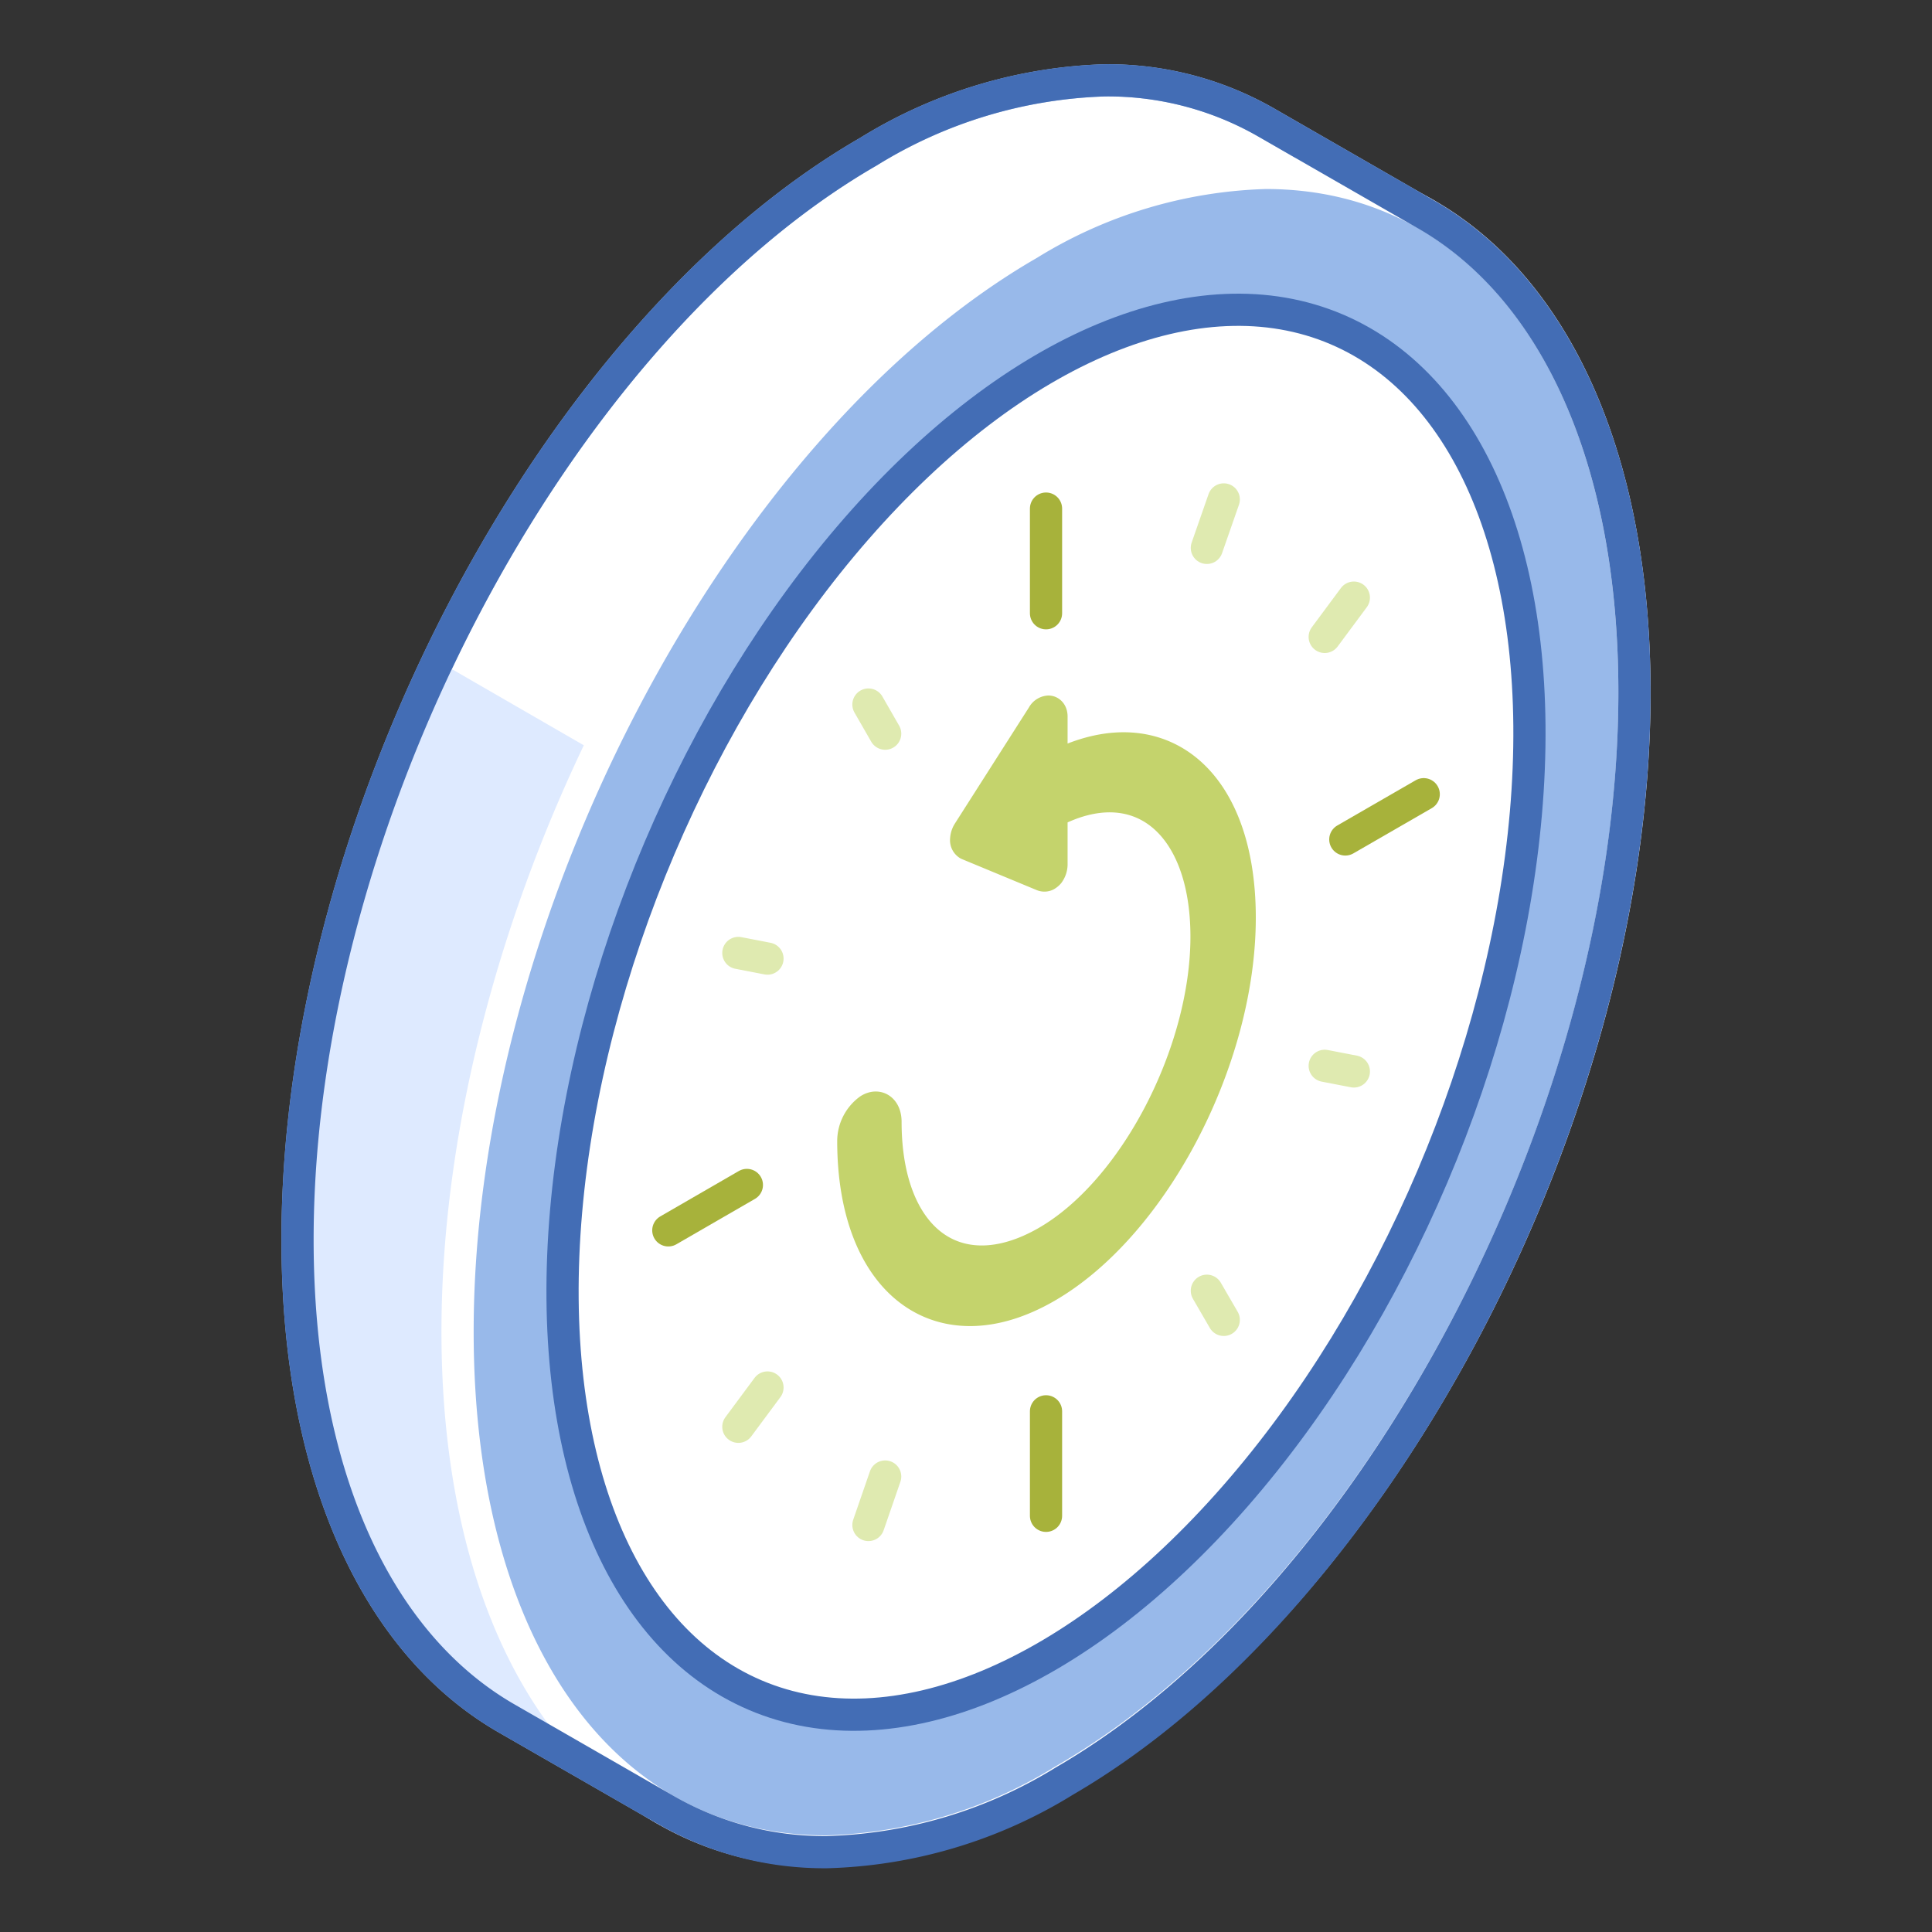 <svg xmlns="http://www.w3.org/2000/svg" viewBox="0 0 120 120"><rect x="0" y="0" width="120" height="120" fill="#333333" stroke="none"/><defs><style>.cls-1,.cls-5{fill:#fff;}.cls-1{stroke:#98b9ea;}.cls-1,.cls-3,.cls-4,.cls-5,.cls-6,.cls-7,.cls-8{stroke-linecap:round;stroke-linejoin:round;stroke-width:2px;}.cls-2{fill:#deeaff;}.cls-3{fill:#98b9ea;stroke:#fff;}.cls-4,.cls-6,.cls-7,.cls-9{fill:none;}.cls-4,.cls-5{stroke:#436db5;}.cls-6{stroke:#a7b23b;}.cls-7{stroke:#dfeab0;}.cls-8{fill:#c4d36c;stroke:#c4d36c;}</style></defs><title>short-renewals</title><g id="Layer_2" data-name="Layer 2"><g id="Tech_Concepts" data-name="Tech Concepts"><path class="cls-1" d="M86.86,16.21l1.76-2.87-10-5.75h0a19.76,19.76,0,0,0-10-2.6A29.61,29.61,0,0,0,53.94,9.42C34.39,20.7,18.48,51,18.48,77c0,14.39,4.84,25,12.91,29.69h0l10,5.75,1.13-3.19a30.35,30.35,0,0,0,13.66-4.38C75.67,93.55,91.58,63.25,91.58,37.29,91.58,28.81,89.89,21.63,86.86,16.21Z"/><path class="cls-2" d="M82.85,73.19,27.2,41.06C21.78,52.47,18.48,65.17,18.48,77c0,14.39,4.84,25,12.91,29.69h0l10,5.75,1.13-3.19a30.35,30.35,0,0,0,13.66-4.38C66.78,98.69,76.35,86.87,82.85,73.19Z"/><path class="cls-3" d="M51.33,115c-13.92,0-22.91-12.67-22.91-32.29,0-26,15.91-56.26,35.47-67.55a29.61,29.61,0,0,1,14.73-4.42c13.91,0,22.9,12.67,22.9,32.29,0,26-15.91,56.27-35.46,67.55A29.61,29.61,0,0,1,51.33,115Z"/><path class="cls-4" d="M88.61,13.34h0l-10-5.75h0a19.76,19.76,0,0,0-10-2.6A29.61,29.61,0,0,0,53.94,9.42C34.39,20.7,18.48,51,18.48,77c0,14.39,4.84,25,12.91,29.69h0l10,5.75h0a19.76,19.76,0,0,0,10,2.6,29.61,29.61,0,0,0,14.73-4.42C85.61,99.3,101.52,69,101.52,43,101.52,28.64,96.68,18,88.61,13.34Z"/><ellipse class="cls-5" cx="64.97" cy="62.87" rx="46.1" ry="26.08" transform="translate(-18.32 98.04) rotate(-66.95)"/><line class="cls-6" x1="64.97" y1="31.59" x2="64.97" y2="38.09"/><line class="cls-6" x1="41.51" y1="76.42" x2="46.39" y2="73.6"/><line class="cls-6" x1="64.97" y1="94.15" x2="64.97" y2="87.66"/><line class="cls-6" x1="88.43" y1="49.33" x2="83.56" y2="52.14"/><line class="cls-7" x1="84.09" y1="37.12" x2="82.28" y2="39.56"/><line class="cls-7" x1="76.01" y1="31.02" x2="74.96" y2="34.03"/><line class="cls-7" x1="53.94" y1="43.76" x2="54.98" y2="45.57"/><line class="cls-7" x1="45.86" y1="59.19" x2="47.67" y2="59.54"/><line class="cls-7" x1="45.86" y1="88.62" x2="47.67" y2="86.18"/><line class="cls-7" x1="53.94" y1="94.72" x2="54.98" y2="91.71"/><line class="cls-7" x1="76.01" y1="81.98" x2="74.96" y2="80.17"/><line class="cls-7" x1="84.09" y1="66.55" x2="82.28" y2="66.2"/><path class="cls-8" d="M65.31,47.75V44.5c0-.17-.07-.29-.18-.3a.45.45,0,0,0-.36.25l-4.63,7.26a.93.93,0,0,0-.13.44.3.3,0,0,0,.13.29l4.63,1.92a.25.25,0,0,0,.2,0,.61.61,0,0,0,.16-.13.93.93,0,0,0,.18-.52V50.46c5.34-2.84,9.63.54,9.63,7.72s-4.47,15.87-10,19S55,77,55,69.68c0-.74-.46-1.09-1-.76a2.43,2.43,0,0,0-1,1.94c0,8.82,5.39,12.89,12,9.07S77,65.82,77,57,71.77,44.26,65.31,47.75Z"/><rect class="cls-9" width="120" height="120"/><rect class="cls-9" width="120" height="120"/></g></g></svg>